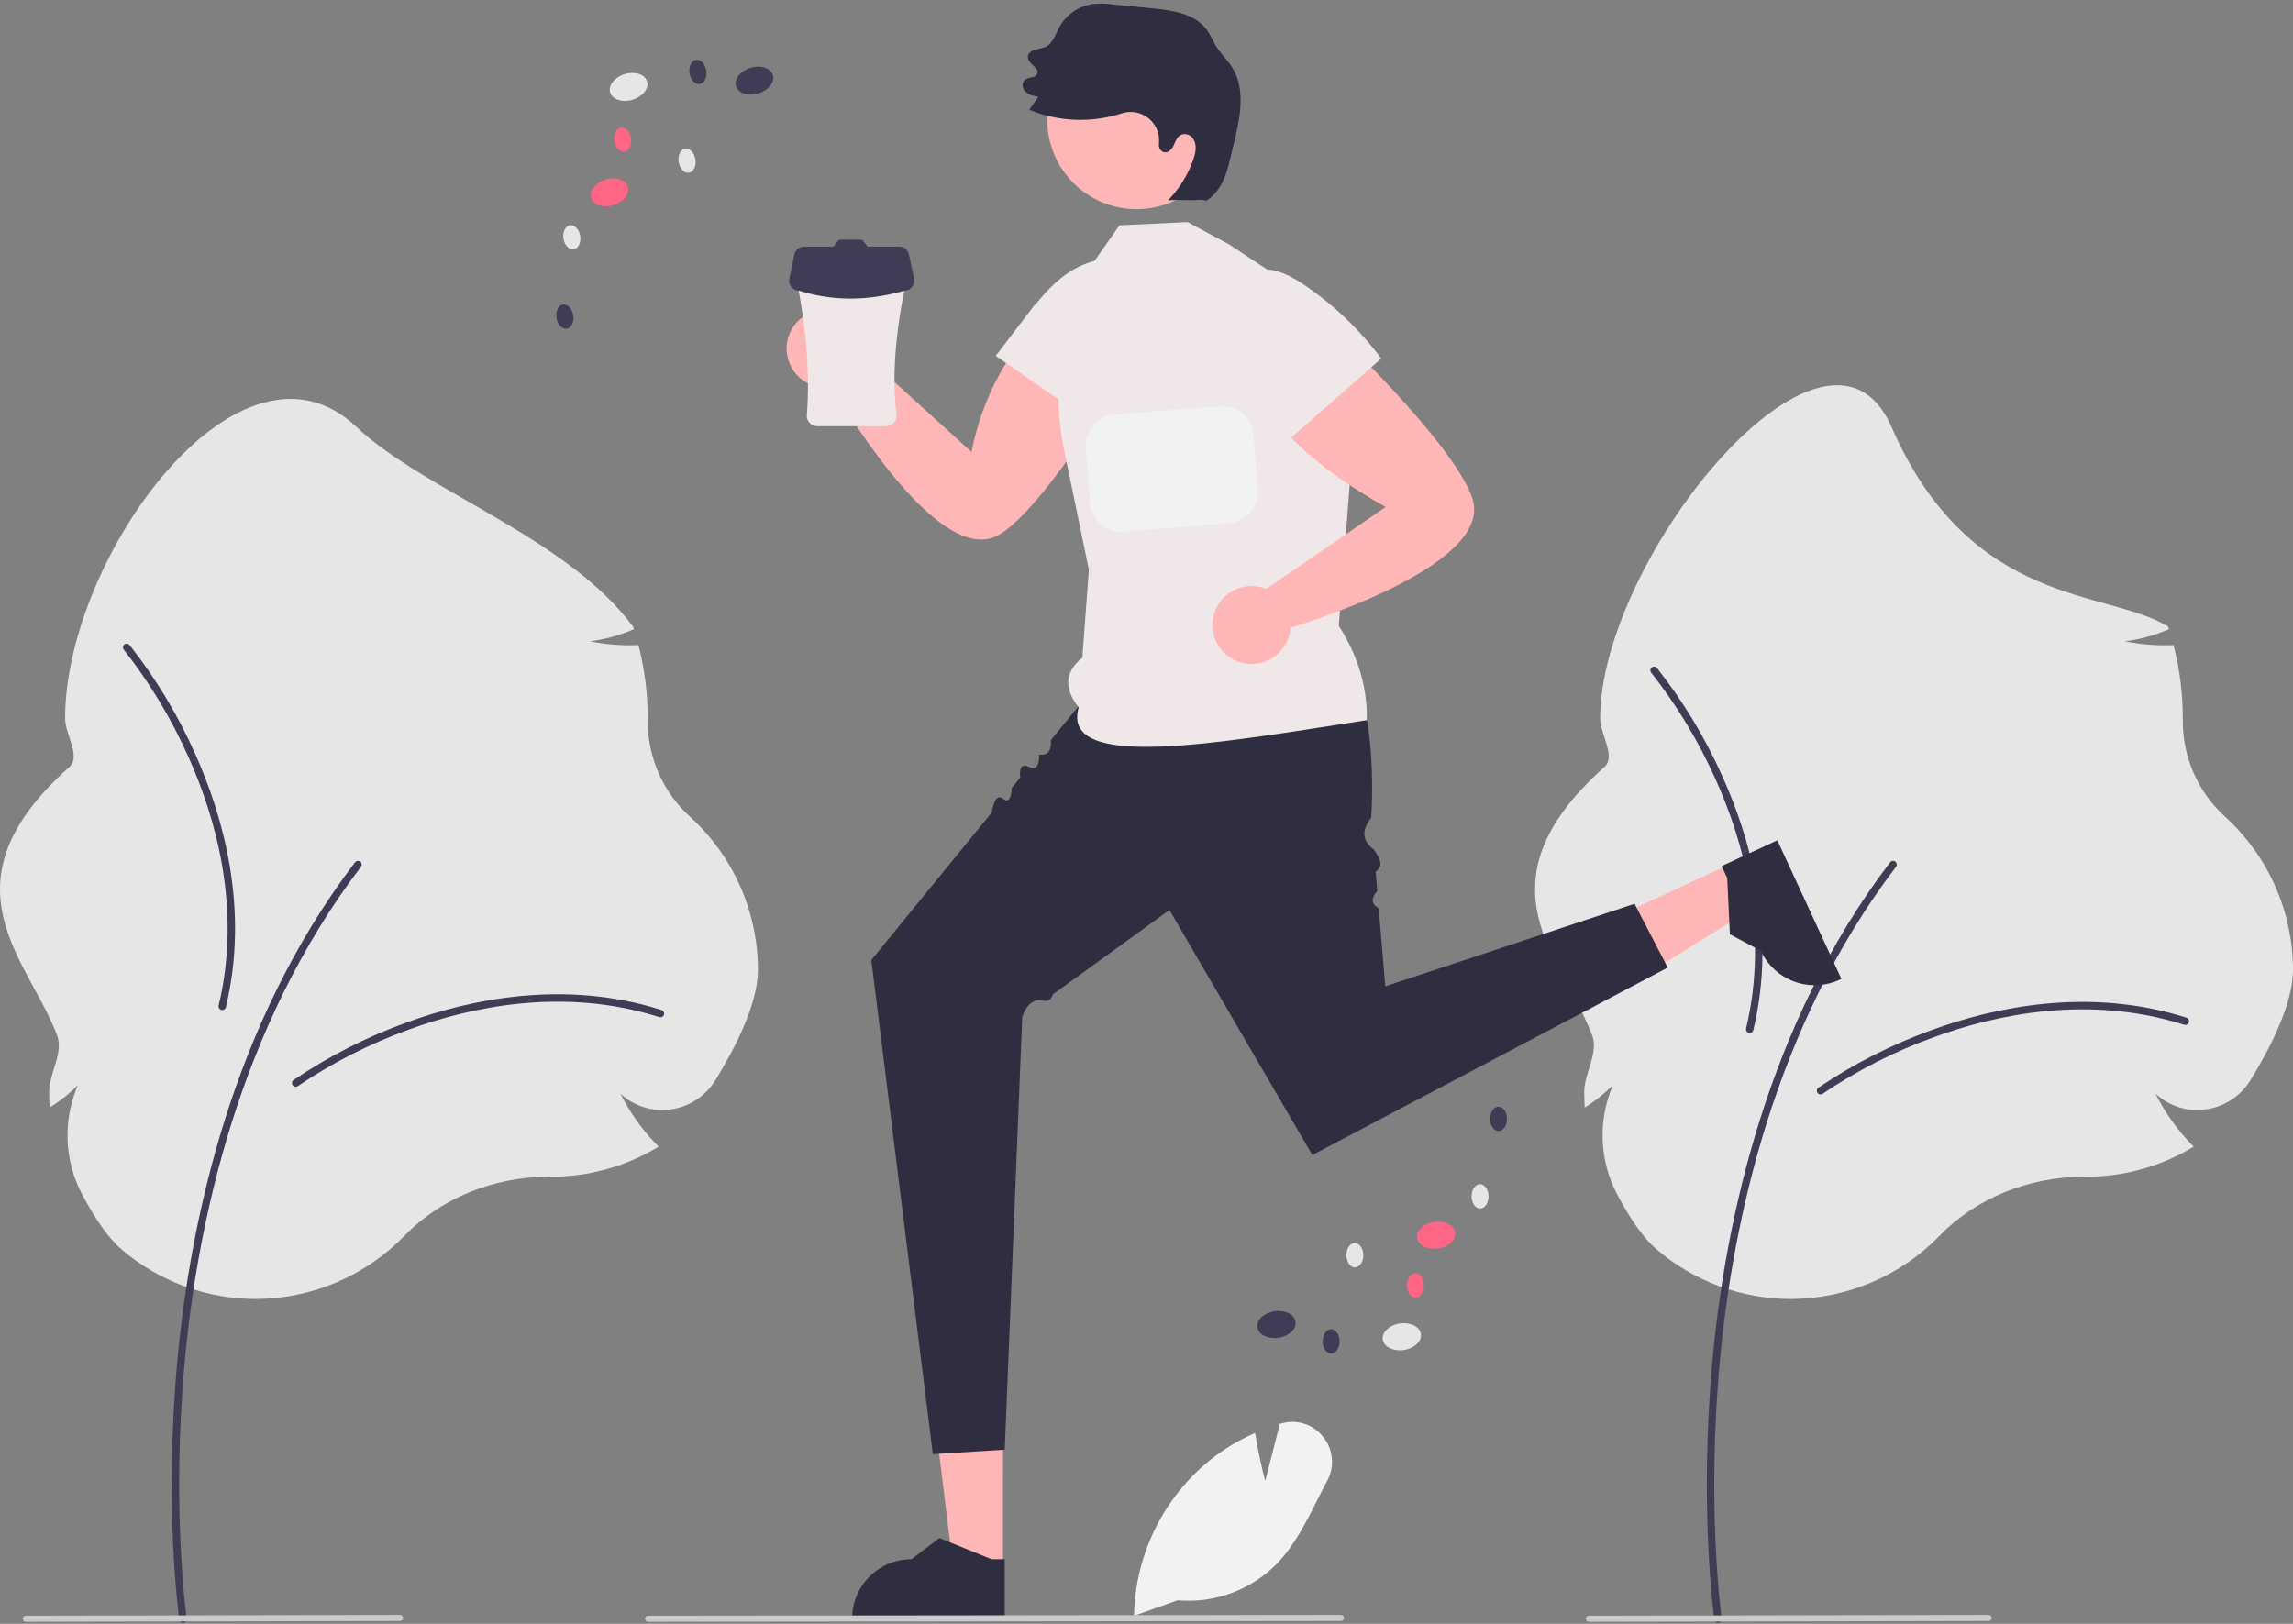 <svg width="504" height="357" viewBox="0 0 504 357" fill="none" xmlns="http://www.w3.org/2000/svg">
<rect x="0" y="0" width="504" height="357" fill="#808080" stroke="none"/>
<g clip-path="url(#clip0_42_91)">
<path d="M56.235 285.581C45.408 285.581 34.937 281.712 26.709 274.672C23.964 272.321 21.039 268.234 18.016 262.525C16.087 258.848 15.006 254.785 14.854 250.635C14.701 246.484 15.481 242.353 17.135 238.544C15.541 240.167 13.777 241.614 11.874 242.861L10.912 243.502L10.857 242.348C10.82 241.597 10.802 240.849 10.802 240.125C10.802 235.854 14.03 231.52 12.541 227.573C6.266 210.935 -13.638 194.401 15.209 168.651C17.878 166.27 14.313 161.507 14.313 157.903C14.313 122.585 52.667 69.604 78.343 93.851C93.331 108.004 124.556 118.059 139.134 137.745L139.327 138.328L138.759 138.559C135.846 139.784 132.778 140.6 129.641 140.985C132.985 141.667 136.397 141.953 139.807 141.837L140.336 141.819L140.465 142.333C141.734 147.426 142.375 152.655 142.374 157.903L142.372 158.471C142.36 162.457 143.188 166.402 144.802 170.046C146.416 173.691 148.779 176.955 151.739 179.625C156.413 183.889 160.148 189.08 162.706 194.869C165.263 200.657 166.588 206.915 166.594 213.244C166.594 220.731 161.508 230.559 157.241 237.486C156.16 239.251 154.693 240.747 152.951 241.863C151.21 242.98 149.238 243.687 147.183 243.932C145.238 244.177 143.262 243.992 141.396 243.389C139.53 242.786 137.819 241.78 136.385 240.442C138.404 244.505 141.036 248.233 144.188 251.495L144.77 252.096L144.048 252.517C137.101 256.57 129.203 258.704 121.162 258.7L120.691 258.699C108.483 258.699 96.896 263.431 88.899 271.682C84.654 276.058 79.577 279.542 73.968 281.928C68.359 284.315 62.33 285.557 56.235 285.581Z" fill="#E6E6E6"/>
<path d="M40.214 356.787C40.017 356.787 39.827 356.716 39.679 356.587C39.53 356.458 39.433 356.28 39.406 356.085C39.371 355.841 35.971 331.306 39.025 298.698C41.845 268.584 50.901 225.209 78.03 189.586C78.095 189.5 78.177 189.428 78.269 189.374C78.362 189.32 78.465 189.285 78.571 189.27C78.677 189.256 78.786 189.262 78.89 189.29C78.993 189.317 79.091 189.365 79.176 189.43C79.262 189.495 79.333 189.576 79.387 189.669C79.441 189.762 79.477 189.865 79.491 189.971C79.505 190.078 79.498 190.186 79.471 190.29C79.443 190.394 79.395 190.491 79.33 190.577C52.435 225.892 43.452 268.949 40.652 298.851C37.616 331.269 40.989 355.612 41.023 355.854C41.04 355.97 41.031 356.089 40.998 356.201C40.965 356.313 40.908 356.417 40.831 356.506C40.754 356.594 40.66 356.665 40.553 356.714C40.446 356.762 40.331 356.787 40.214 356.787H40.214Z" fill="#3F3D56"/>
<path d="M64.985 238.932C64.812 238.932 64.644 238.878 64.504 238.777C64.365 238.675 64.261 238.532 64.207 238.368C64.154 238.204 64.154 238.027 64.207 237.862C64.26 237.698 64.364 237.555 64.504 237.454C72.234 232.218 80.585 227.965 89.365 224.791C103.08 219.767 123.938 215.213 145.41 222.05C145.512 222.083 145.607 222.135 145.689 222.204C145.771 222.273 145.838 222.358 145.888 222.453C145.937 222.549 145.967 222.653 145.976 222.76C145.985 222.867 145.973 222.975 145.941 223.077C145.908 223.179 145.856 223.274 145.786 223.356C145.717 223.438 145.633 223.506 145.537 223.555C145.442 223.604 145.338 223.634 145.231 223.643C145.124 223.652 145.016 223.64 144.914 223.608C123.882 216.911 103.403 221.39 89.926 226.327C81.288 229.446 73.071 233.628 65.465 238.776C65.325 238.878 65.157 238.932 64.985 238.932Z" fill="#3F3D56"/>
<path d="M393.64 285.581C382.813 285.581 372.343 281.713 364.114 274.672C361.369 272.322 358.445 268.235 355.421 262.526C353.492 258.849 352.412 254.785 352.259 250.635C352.107 246.485 352.887 242.353 354.541 238.544C352.946 240.167 351.183 241.615 349.28 242.862L348.318 243.502L348.262 242.348C348.226 241.598 348.208 240.85 348.208 240.125C348.208 235.854 351.436 231.521 349.947 227.573C343.672 210.936 323.768 194.401 352.615 168.652C355.283 166.27 351.718 161.508 351.718 157.904C351.718 122.585 401.609 61.483 415.749 93.852C433.187 133.77 463.23 129.501 476.54 137.746L476.733 138.329L476.164 138.559C473.251 139.784 470.183 140.601 467.047 140.986C470.391 141.668 473.803 141.954 477.213 141.838L477.742 141.819L477.871 142.333C479.139 147.426 479.78 152.655 479.779 157.904L479.777 158.471C479.765 162.458 480.593 166.402 482.207 170.047C483.821 173.692 486.185 176.956 489.144 179.625C493.818 183.889 497.553 189.081 500.111 194.869C502.669 200.657 503.993 206.915 504 213.244C504 220.732 498.914 230.56 494.647 237.487C493.566 239.251 492.099 240.748 490.357 241.864C488.615 242.98 486.643 243.687 484.589 243.932C482.643 244.178 480.668 243.993 478.802 243.389C476.936 242.786 475.225 241.78 473.791 240.442C475.81 244.505 478.442 248.233 481.594 251.496L482.176 252.096L481.453 252.517C474.507 256.57 466.609 258.704 458.568 258.701L458.097 258.7C445.889 258.7 434.301 263.432 426.305 271.683C422.059 276.059 416.983 279.542 411.374 281.929C405.765 284.316 399.736 285.557 393.64 285.581Z" fill="#E6E6E6"/>
<path d="M377.619 356.787C377.423 356.787 377.233 356.716 377.084 356.587C376.936 356.458 376.839 356.28 376.811 356.085C376.777 355.841 373.377 331.306 376.43 298.698C379.25 268.584 388.307 225.209 415.436 189.586C415.501 189.5 415.582 189.428 415.675 189.374C415.768 189.32 415.87 189.285 415.977 189.27C416.083 189.256 416.191 189.262 416.295 189.29C416.399 189.317 416.496 189.365 416.582 189.43C416.667 189.495 416.739 189.576 416.793 189.669C416.847 189.762 416.882 189.865 416.896 189.971C416.911 190.078 416.904 190.186 416.876 190.29C416.849 190.394 416.801 190.491 416.736 190.577C389.841 225.892 380.857 268.949 378.057 298.851C375.021 331.269 378.395 355.612 378.429 355.854C378.446 355.97 378.437 356.089 378.404 356.201C378.37 356.313 378.314 356.417 378.237 356.506C378.16 356.594 378.065 356.665 377.959 356.714C377.852 356.762 377.736 356.787 377.619 356.787H377.619Z" fill="#3F3D56"/>
<path d="M400.149 240.615C399.976 240.615 399.808 240.561 399.668 240.459C399.528 240.358 399.424 240.215 399.371 240.05C399.318 239.886 399.318 239.709 399.371 239.545C399.424 239.381 399.528 239.238 399.668 239.136C407.398 233.901 415.749 229.648 424.528 226.474C438.244 221.45 459.101 216.895 480.573 223.733C480.676 223.765 480.77 223.818 480.852 223.887C480.934 223.956 481.002 224.041 481.051 224.136C481.101 224.231 481.131 224.336 481.14 224.442C481.149 224.549 481.137 224.657 481.104 224.759C481.072 224.862 481.019 224.957 480.95 225.039C480.881 225.121 480.796 225.188 480.701 225.238C480.606 225.287 480.502 225.317 480.395 225.326C480.288 225.335 480.18 225.323 480.078 225.29C459.046 218.593 438.567 223.073 425.09 228.01C416.452 231.129 408.235 235.31 400.628 240.459C400.489 240.56 400.321 240.615 400.149 240.615Z" fill="#3F3D56"/>
<path d="M362.754 147.428C362.741 147.256 362.783 147.084 362.874 146.937C362.965 146.79 363.1 146.676 363.26 146.611C363.42 146.546 363.596 146.533 363.764 146.575C363.932 146.616 364.082 146.709 364.193 146.841C369.969 154.179 374.81 162.206 378.606 170.739C384.602 184.064 390.645 204.551 385.375 226.471C385.35 226.575 385.305 226.674 385.241 226.76C385.178 226.847 385.099 226.921 385.007 226.977C384.916 227.033 384.814 227.071 384.708 227.088C384.602 227.104 384.494 227.1 384.389 227.075C384.285 227.05 384.187 227.004 384.1 226.941C384.013 226.878 383.94 226.798 383.883 226.707C383.827 226.615 383.79 226.513 383.773 226.407C383.757 226.301 383.761 226.193 383.786 226.088C388.948 204.617 383.007 184.503 377.116 171.41C373.384 163.014 368.624 155.115 362.944 147.895C362.833 147.764 362.766 147.6 362.754 147.428Z" fill="#3F3D56"/>
<path d="M27.029 142.381C27.017 142.209 27.059 142.037 27.15 141.89C27.241 141.743 27.376 141.629 27.536 141.564C27.696 141.499 27.872 141.486 28.04 141.528C28.207 141.569 28.358 141.662 28.469 141.794C34.245 149.132 39.086 157.159 42.882 165.692C48.878 179.018 54.92 199.504 49.651 221.424C49.626 221.528 49.58 221.627 49.517 221.714C49.454 221.8 49.375 221.874 49.283 221.93C49.192 221.986 49.09 222.024 48.984 222.041C48.878 222.057 48.77 222.053 48.665 222.028C48.561 222.003 48.462 221.957 48.376 221.894C48.289 221.831 48.215 221.751 48.159 221.66C48.103 221.568 48.066 221.466 48.049 221.36C48.032 221.254 48.037 221.146 48.062 221.041C53.224 199.57 47.283 179.456 41.392 166.363C37.66 157.967 32.9 150.068 27.22 142.848C27.108 142.717 27.042 142.553 27.029 142.381Z" fill="#3F3D56"/>
<path d="M252.55 59.74C251.575 58.74 250.376 57.987 249.052 57.543C247.727 57.1 246.317 56.979 244.937 57.19C243.556 57.401 242.246 57.938 241.115 58.758C239.984 59.577 239.065 60.654 238.433 61.9C225.139 71.157 216.711 83.561 213.532 99.359L189.948 77.949C190.224 76.158 189.927 74.326 189.098 72.715C188.269 71.103 186.952 69.796 185.335 68.98C183.717 68.164 181.883 67.882 180.096 68.173C178.308 68.465 176.659 69.315 175.384 70.602C174.109 71.89 173.275 73.548 173 75.339C172.726 77.13 173.025 78.963 173.856 80.573C174.686 82.183 176.005 83.489 177.623 84.303C179.241 85.117 181.076 85.398 182.863 85.104C187.192 92.457 207.274 124.973 219.669 117.529C230.087 111.272 248.588 80.268 254.024 69.986C254.894 68.342 255.22 66.464 254.955 64.623C254.69 62.781 253.848 61.072 252.55 59.74Z" fill="#FFB6B6"/>
<path d="M253.304 73.938C254.488 70.726 255.437 67.186 254.41 63.921C253.281 60.329 249.811 57.758 246.1 57.133C242.39 56.507 238.533 57.626 235.343 59.623C232.153 61.619 229.558 64.438 227.253 67.414L227.871 66.431C224.87 70.364 221.869 74.298 218.868 78.231C226.485 83.526 234.101 88.82 241.718 94.115C246.682 88.086 250.599 81.265 253.304 73.938Z" fill="#F0E8E8"/>
<path d="M220.455 344.887L209.546 344.886L204.356 302.783L220.458 302.784L220.455 344.887Z" fill="#FFB6B6"/>
<path d="M220.84 356.274L187.292 356.272V355.848C187.292 352.383 188.668 349.06 191.116 346.61C193.565 344.16 196.886 342.784 200.349 342.783H200.35L206.478 338.132L217.912 342.784L220.84 342.784L220.84 356.274Z" fill="#2F2E41"/>
<path d="M380.486 189.874L385.065 199.781L349.052 222.17L342.293 207.548L380.486 189.874Z" fill="#FFB6B6"/>
<path d="M390.653 184.744L404.737 215.209L404.352 215.387C401.209 216.842 397.617 216.988 394.366 215.793C391.116 214.598 388.473 212.16 387.019 209.015L387.018 209.014L380.226 205.402L379.646 193.067L378.417 190.407L390.653 184.744Z" fill="#2F2E41"/>
<path d="M139.017 21.931C141.257 21.259 142.694 19.449 142.226 17.89C141.759 16.331 139.563 15.612 137.323 16.285C135.083 16.957 133.646 18.767 134.113 20.326C134.581 21.886 136.777 22.604 139.017 21.931Z" fill="#E6E6E6"/>
<path d="M166.673 20.551C168.913 19.878 170.35 18.068 169.882 16.509C169.414 14.95 167.219 14.231 164.979 14.904C162.738 15.577 161.301 17.386 161.769 18.945C162.237 20.505 164.432 21.224 166.673 20.551Z" fill="#3F3D56"/>
<path d="M134.822 45.12C137.062 44.447 138.499 42.638 138.031 41.078C137.563 39.519 135.368 38.8 133.128 39.473C130.887 40.146 129.45 41.956 129.918 43.515C130.386 45.074 132.581 45.793 134.822 45.12Z" fill="#FF6584"/>
<path d="M126.099 54.813C127.115 54.654 127.754 53.341 127.526 51.88C127.298 50.418 126.29 49.362 125.274 49.521C124.258 49.679 123.619 50.992 123.846 52.454C124.074 53.915 125.082 54.971 126.099 54.813Z" fill="#E6E6E6"/>
<path d="M124.577 72.256C125.593 72.098 126.232 70.784 126.004 69.323C125.776 67.862 124.768 66.805 123.752 66.964C122.736 67.123 122.097 68.436 122.325 69.897C122.552 71.359 123.561 72.415 124.577 72.256Z" fill="#3F3D56"/>
<path d="M151.424 37.974C152.44 37.816 153.079 36.502 152.851 35.041C152.624 33.579 151.615 32.523 150.599 32.682C149.583 32.84 148.944 34.154 149.172 35.615C149.4 37.076 150.408 38.133 151.424 37.974Z" fill="#E6E6E6"/>
<path d="M137.275 33.346C138.291 33.188 138.93 31.874 138.703 30.413C138.475 28.951 137.466 27.895 136.45 28.054C135.434 28.212 134.795 29.526 135.023 30.987C135.251 32.448 136.259 33.505 137.275 33.346Z" fill="#FF6584"/>
<path d="M153.812 18.463C154.828 18.305 155.467 16.991 155.24 15.53C155.012 14.069 154.004 13.012 152.987 13.171C151.971 13.329 151.332 14.643 151.56 16.104C151.788 17.566 152.796 18.622 153.812 18.463Z" fill="#3F3D56"/>
<path d="M308.548 296.801C310.863 296.464 312.55 294.885 312.315 293.274C312.081 291.663 310.015 290.63 307.7 290.967C305.385 291.304 303.699 292.883 303.933 294.494C304.167 296.105 306.234 297.138 308.548 296.801Z" fill="#E6E6E6"/>
<path d="M280.989 294.111C283.304 293.774 284.99 292.195 284.756 290.584C284.522 288.973 282.455 287.94 280.141 288.277C277.826 288.614 276.139 290.193 276.374 291.804C276.608 293.415 278.674 294.448 280.989 294.111Z" fill="#3F3D56"/>
<path d="M316.095 274.478C318.41 274.141 320.096 272.562 319.862 270.951C319.628 269.34 317.561 268.307 315.247 268.644C312.932 268.981 311.245 270.56 311.48 272.171C311.714 273.782 313.78 274.815 316.095 274.478Z" fill="#FF6584"/>
<path d="M325.337 265.691C326.365 265.683 327.19 264.478 327.179 262.999C327.168 261.519 326.325 260.327 325.297 260.335C324.268 260.342 323.444 261.548 323.455 263.027C323.466 264.506 324.309 265.698 325.337 265.691Z" fill="#E6E6E6"/>
<path d="M329.398 248.659C330.426 248.652 331.251 247.446 331.24 245.967C331.229 244.488 330.386 243.296 329.358 243.303C328.329 243.311 327.505 244.516 327.516 245.995C327.527 247.475 328.37 248.667 329.398 248.659Z" fill="#3F3D56"/>
<path d="M297.818 278.634C298.846 278.626 299.671 277.421 299.66 275.942C299.649 274.463 298.806 273.27 297.778 273.278C296.749 273.286 295.925 274.491 295.936 275.97C295.947 277.449 296.79 278.642 297.818 278.634Z" fill="#E6E6E6"/>
<path d="M311.135 285.286C312.163 285.279 312.988 284.073 312.977 282.594C312.965 281.115 312.123 279.922 311.094 279.93C310.066 279.938 309.241 281.143 309.253 282.622C309.264 284.101 310.106 285.294 311.135 285.286Z" fill="#FF6584"/>
<path d="M292.597 297.583C293.625 297.576 294.45 296.37 294.439 294.891C294.428 293.412 293.585 292.219 292.556 292.227C291.528 292.235 290.703 293.44 290.715 294.919C290.726 296.398 291.569 297.591 292.597 297.583Z" fill="#3F3D56"/>
<path d="M237.613 154.582L230.983 162.706C231.133 164.906 230.44 166.163 228.381 165.893C228.381 165.893 228.689 169.922 226.166 168.608C223.643 167.294 224.261 170.941 224.261 170.941L222.376 173.251C222.376 173.251 222.317 177.18 220.458 175.602C218.598 174.024 218.002 178.611 218.002 178.611L215.636 181.51L191.514 211.066L205.036 319.696L220.84 318.703L224.693 223.47C225.675 220.844 227.167 219.468 229.447 220.03C230.468 220.254 231.065 219.64 231.441 218.587L233.258 217.273L257.041 200.066L288.455 253.933L366.564 212.717L359.277 198.698L304.481 216.836L303.044 199.684C301.172 198.593 301.486 197.29 302.727 195.896L302.368 191.616C304.226 190.475 303.305 188.667 301.961 186.758C299.155 184.684 299.43 182.323 301.379 179.804C301.379 179.804 303.84 147.587 291.908 143.141C279.975 138.696 237.613 154.582 237.613 154.582Z" fill="#2F2E41"/>
<path d="M261.037 48.831L246.062 49.533L238.215 60.748C232.752 72.773 231.252 86.224 233.932 99.158L239.336 125.237L237.904 144.576C234.068 147.672 233.749 151.312 237.094 155.519C232.976 169.734 268.016 163.336 300.428 158.323C300.54 151.55 298.786 144.653 294.262 137.574L298.623 81.072L282.492 61.87L270.146 53.734L261.037 48.831Z" fill="#F0E8E8"/>
<path d="M275.052 64.328C273.854 65.046 272.845 66.04 272.108 67.226C271.371 68.413 270.928 69.758 270.814 71.151C270.701 72.543 270.921 73.942 271.457 75.233C271.992 76.523 272.828 77.667 273.893 78.569C275.701 90.298 286.924 101.597 304.572 111.459L278.308 129.475C276.63 128.793 274.779 128.659 273.021 129.094C271.263 129.529 269.687 130.509 268.52 131.896C267.354 133.282 266.656 135.002 266.526 136.809C266.397 138.617 266.843 140.419 267.801 141.957C268.759 143.495 270.178 144.69 271.857 145.371C273.536 146.052 275.387 146.183 277.144 145.747C278.902 145.31 280.477 144.327 281.642 142.94C282.807 141.553 283.503 139.832 283.63 138.024C291.78 135.507 328.037 123.463 323.659 109.679C319.979 98.092 294.1 72.924 285.356 65.258C283.958 64.032 282.207 63.281 280.355 63.114C278.504 62.947 276.647 63.372 275.052 64.328Z" fill="#FFB6B6"/>
<path d="M246.489 116.869C244.743 116.866 243.063 116.206 241.782 115.019C240.501 113.832 239.714 112.206 239.577 110.464L238.647 98.601C238.503 96.764 239.095 94.945 240.291 93.544C241.488 92.143 243.191 91.275 245.027 91.131L268.06 89.324C269.896 89.18 271.714 89.772 273.114 90.969C274.514 92.166 275.381 93.87 275.525 95.707L276.455 107.571C276.599 109.408 276.008 111.227 274.812 112.628C273.615 114.029 271.911 114.897 270.075 115.041L247.043 116.848C246.858 116.862 246.673 116.87 246.489 116.869Z" fill="#F2F2F2"/>
<path d="M249.804 45.986C260.633 45.986 269.412 37.203 269.412 26.368C269.412 15.533 260.633 6.75 249.804 6.75C238.975 6.75 230.196 15.533 230.196 26.368C230.196 37.203 238.975 45.986 249.804 45.986Z" fill="#FFB6B6"/>
<path d="M270.177 13.883C269.248 12.676 268.184 11.568 267.375 10.277C266.596 9.035 266.064 7.64 265.186 6.465C262.589 2.992 257.76 2.282 253.446 1.849C250.597 1.563 247.749 1.278 244.9 0.992C243.299 0.765 241.677 0.736 240.069 0.905C238.539 1.142 237.085 1.731 235.821 2.625C234.557 3.519 233.516 4.694 232.781 6.057C231.947 7.637 231.389 9.606 229.762 10.343C228.995 10.585 228.214 10.78 227.423 10.925C226.654 11.164 225.882 11.778 225.91 12.583C225.963 14.074 228.592 14.927 227.951 16.273C227.384 17.462 225.116 16.619 224.795 18.413C224.751 18.672 224.762 18.938 224.827 19.192C224.892 19.447 225.009 19.685 225.171 19.891C225.903 20.829 227.103 21.072 228.228 21.279L226.23 24.138C232.699 26.797 239.9 27.077 246.556 24.927C247.549 24.598 248.609 24.523 249.639 24.71C250.669 24.898 251.636 25.34 252.45 25.998C253.264 26.656 253.9 27.508 254.3 28.476C254.7 29.444 254.85 30.497 254.738 31.538L254.729 31.619C254.685 31.933 254.728 32.253 254.852 32.545C254.976 32.836 255.176 33.089 255.432 33.276C256.446 33.965 257.476 32.998 257.935 32.041C258.403 31.067 258.713 29.886 259.845 29.545C260.307 29.429 260.794 29.465 261.233 29.649C261.672 29.833 262.04 30.155 262.28 30.566C263.16 31.948 262.799 33.597 262.293 35.059C261.121 38.433 259.219 41.507 256.723 44.061C260.983 43.779 259.737 44.206 263.997 43.924L265.185 44.109C268.035 42.33 269.448 38.944 270.2 35.668C271.905 28.235 274.828 19.924 270.177 13.883Z" fill="#2F2E41"/>
<path d="M286.801 62.722C283.97 60.8 280.763 59.028 277.349 59.241C273.593 59.475 270.265 62.227 268.766 65.681C267.268 69.135 267.428 73.149 268.598 76.727C269.768 80.305 271.88 83.502 274.213 86.456L273.408 85.62C276.503 89.48 279.598 93.339 282.694 97.198C289.66 91.073 296.627 84.948 303.593 78.822C298.937 72.553 293.26 67.11 286.801 62.722Z" fill="#F0E8E8"/>
<path d="M249.26 355.242L249.269 354.851C249.446 348.297 251.047 341.859 253.962 335.987C256.876 330.114 261.034 324.947 266.146 320.844C269.032 318.566 272.193 316.66 275.554 315.172L275.875 315.029L275.93 315.376C276.581 319.514 277.611 323.738 278.092 325.613L281.311 313.044L281.669 312.94C283.309 312.459 285.056 312.479 286.685 313C288.314 313.521 289.749 314.517 290.806 315.861C291.91 317.206 292.585 318.85 292.746 320.583C292.907 322.315 292.546 324.056 291.71 325.581C290.959 326.98 290.222 328.439 289.508 329.85C287.057 334.701 284.522 339.716 280.828 343.613C278.003 346.535 274.561 348.788 270.754 350.209C266.948 351.63 262.872 352.182 258.824 351.825L249.26 355.242Z" fill="#F2F2F2"/>
<path d="M294.753 356.375L142.444 356.548C142.356 356.548 142.27 356.531 142.189 356.497C142.108 356.463 142.034 356.414 141.972 356.352C141.91 356.29 141.861 356.217 141.827 356.136C141.794 356.055 141.777 355.968 141.777 355.88C141.777 355.792 141.794 355.706 141.827 355.625C141.861 355.544 141.91 355.47 141.972 355.408C142.034 355.346 142.108 355.297 142.189 355.263C142.27 355.23 142.356 355.212 142.444 355.212L294.753 355.04C294.93 355.04 295.1 355.11 295.225 355.236C295.35 355.361 295.42 355.531 295.42 355.708C295.42 355.885 295.35 356.055 295.225 356.18C295.1 356.305 294.93 356.375 294.753 356.375Z" fill="#CACACA"/>
<path d="M437.113 356.375L349.259 356.548C349.171 356.548 349.085 356.531 349.004 356.497C348.923 356.463 348.849 356.414 348.787 356.352C348.725 356.29 348.676 356.217 348.642 356.136C348.609 356.055 348.592 355.968 348.592 355.88C348.592 355.792 348.609 355.706 348.642 355.625C348.676 355.544 348.725 355.47 348.787 355.408C348.849 355.346 348.923 355.297 349.004 355.263C349.085 355.23 349.171 355.212 349.259 355.212L437.113 355.04C437.29 355.04 437.46 355.11 437.585 355.236C437.71 355.361 437.781 355.531 437.781 355.708C437.781 355.885 437.71 356.055 437.585 356.18C437.46 356.305 437.29 356.375 437.113 356.375Z" fill="#CACACA"/>
<path d="M87.938 356.375L5.688 356.548C5.601 356.548 5.514 356.531 5.433 356.497C5.352 356.463 5.278 356.414 5.216 356.352C5.154 356.29 5.105 356.217 5.072 356.136C5.038 356.055 5.021 355.968 5.021 355.88C5.021 355.792 5.038 355.706 5.072 355.625C5.105 355.544 5.154 355.47 5.216 355.408C5.278 355.346 5.352 355.297 5.433 355.263C5.514 355.23 5.601 355.212 5.688 355.212L87.938 355.04C88.026 355.04 88.113 355.057 88.194 355.09C88.275 355.124 88.349 355.173 88.411 355.235C88.473 355.297 88.522 355.371 88.556 355.452C88.59 355.533 88.607 355.62 88.607 355.708C88.607 355.796 88.59 355.883 88.556 355.964C88.522 356.045 88.473 356.119 88.411 356.181C88.349 356.243 88.275 356.292 88.194 356.325C88.113 356.359 88.026 356.376 87.938 356.375Z" fill="#CACACA"/>
<path d="M177.025 57.015C176.701 57.015 176.382 57.082 176.086 57.212C175.789 57.341 175.524 57.531 175.305 57.769C175.086 58.007 174.918 58.288 174.813 58.593C174.708 58.899 174.667 59.224 174.694 59.546C177.082 70.808 178.133 81.548 177.324 91.561C177.375 92.145 177.642 92.689 178.073 93.087C178.504 93.484 179.068 93.706 179.655 93.709H194.742C195.328 93.706 195.892 93.484 196.323 93.087C196.755 92.689 197.022 92.145 197.073 91.561C195.854 81.461 197.143 70.677 199.703 59.546C199.729 59.224 199.689 58.899 199.584 58.593C199.479 58.288 199.311 58.007 199.092 57.769C198.873 57.531 198.607 57.341 198.311 57.212C198.015 57.082 197.695 57.015 197.372 57.015H177.025Z" fill="#F0E8E8"/>
<path d="M200.911 61.282L199.785 55.932C199.683 55.446 199.417 55.009 199.031 54.696C198.645 54.383 198.163 54.212 197.666 54.212H190.639C190.612 54.118 190.567 54.031 190.507 53.954L189.726 52.977C189.653 52.886 189.559 52.811 189.453 52.76C189.347 52.709 189.231 52.683 189.113 52.683H184.774C184.657 52.683 184.54 52.709 184.434 52.76C184.328 52.811 184.235 52.886 184.161 52.977L183.38 53.954C183.32 54.031 183.276 54.118 183.248 54.212H176.731C176.234 54.212 175.752 54.383 175.366 54.696C174.98 55.009 174.714 55.446 174.611 55.932L173.486 61.282C173.419 61.597 173.424 61.923 173.5 62.237C173.576 62.55 173.72 62.843 173.923 63.093C174.126 63.344 174.383 63.545 174.674 63.684C174.964 63.823 175.283 63.895 175.605 63.895C182.966 66.228 190.695 66.228 198.792 63.895C199.114 63.895 199.432 63.823 199.723 63.684C200.014 63.545 200.27 63.344 200.474 63.093C200.677 62.843 200.821 62.55 200.897 62.237C200.973 61.923 200.977 61.597 200.911 61.282Z" fill="#3F3D56"/>
</g>
<defs>
<clipPath id="clip0_42_91">
<rect width="504" height="356" fill="white" transform="translate(0 0.787)"/>
</clipPath>
</defs>
</svg>
